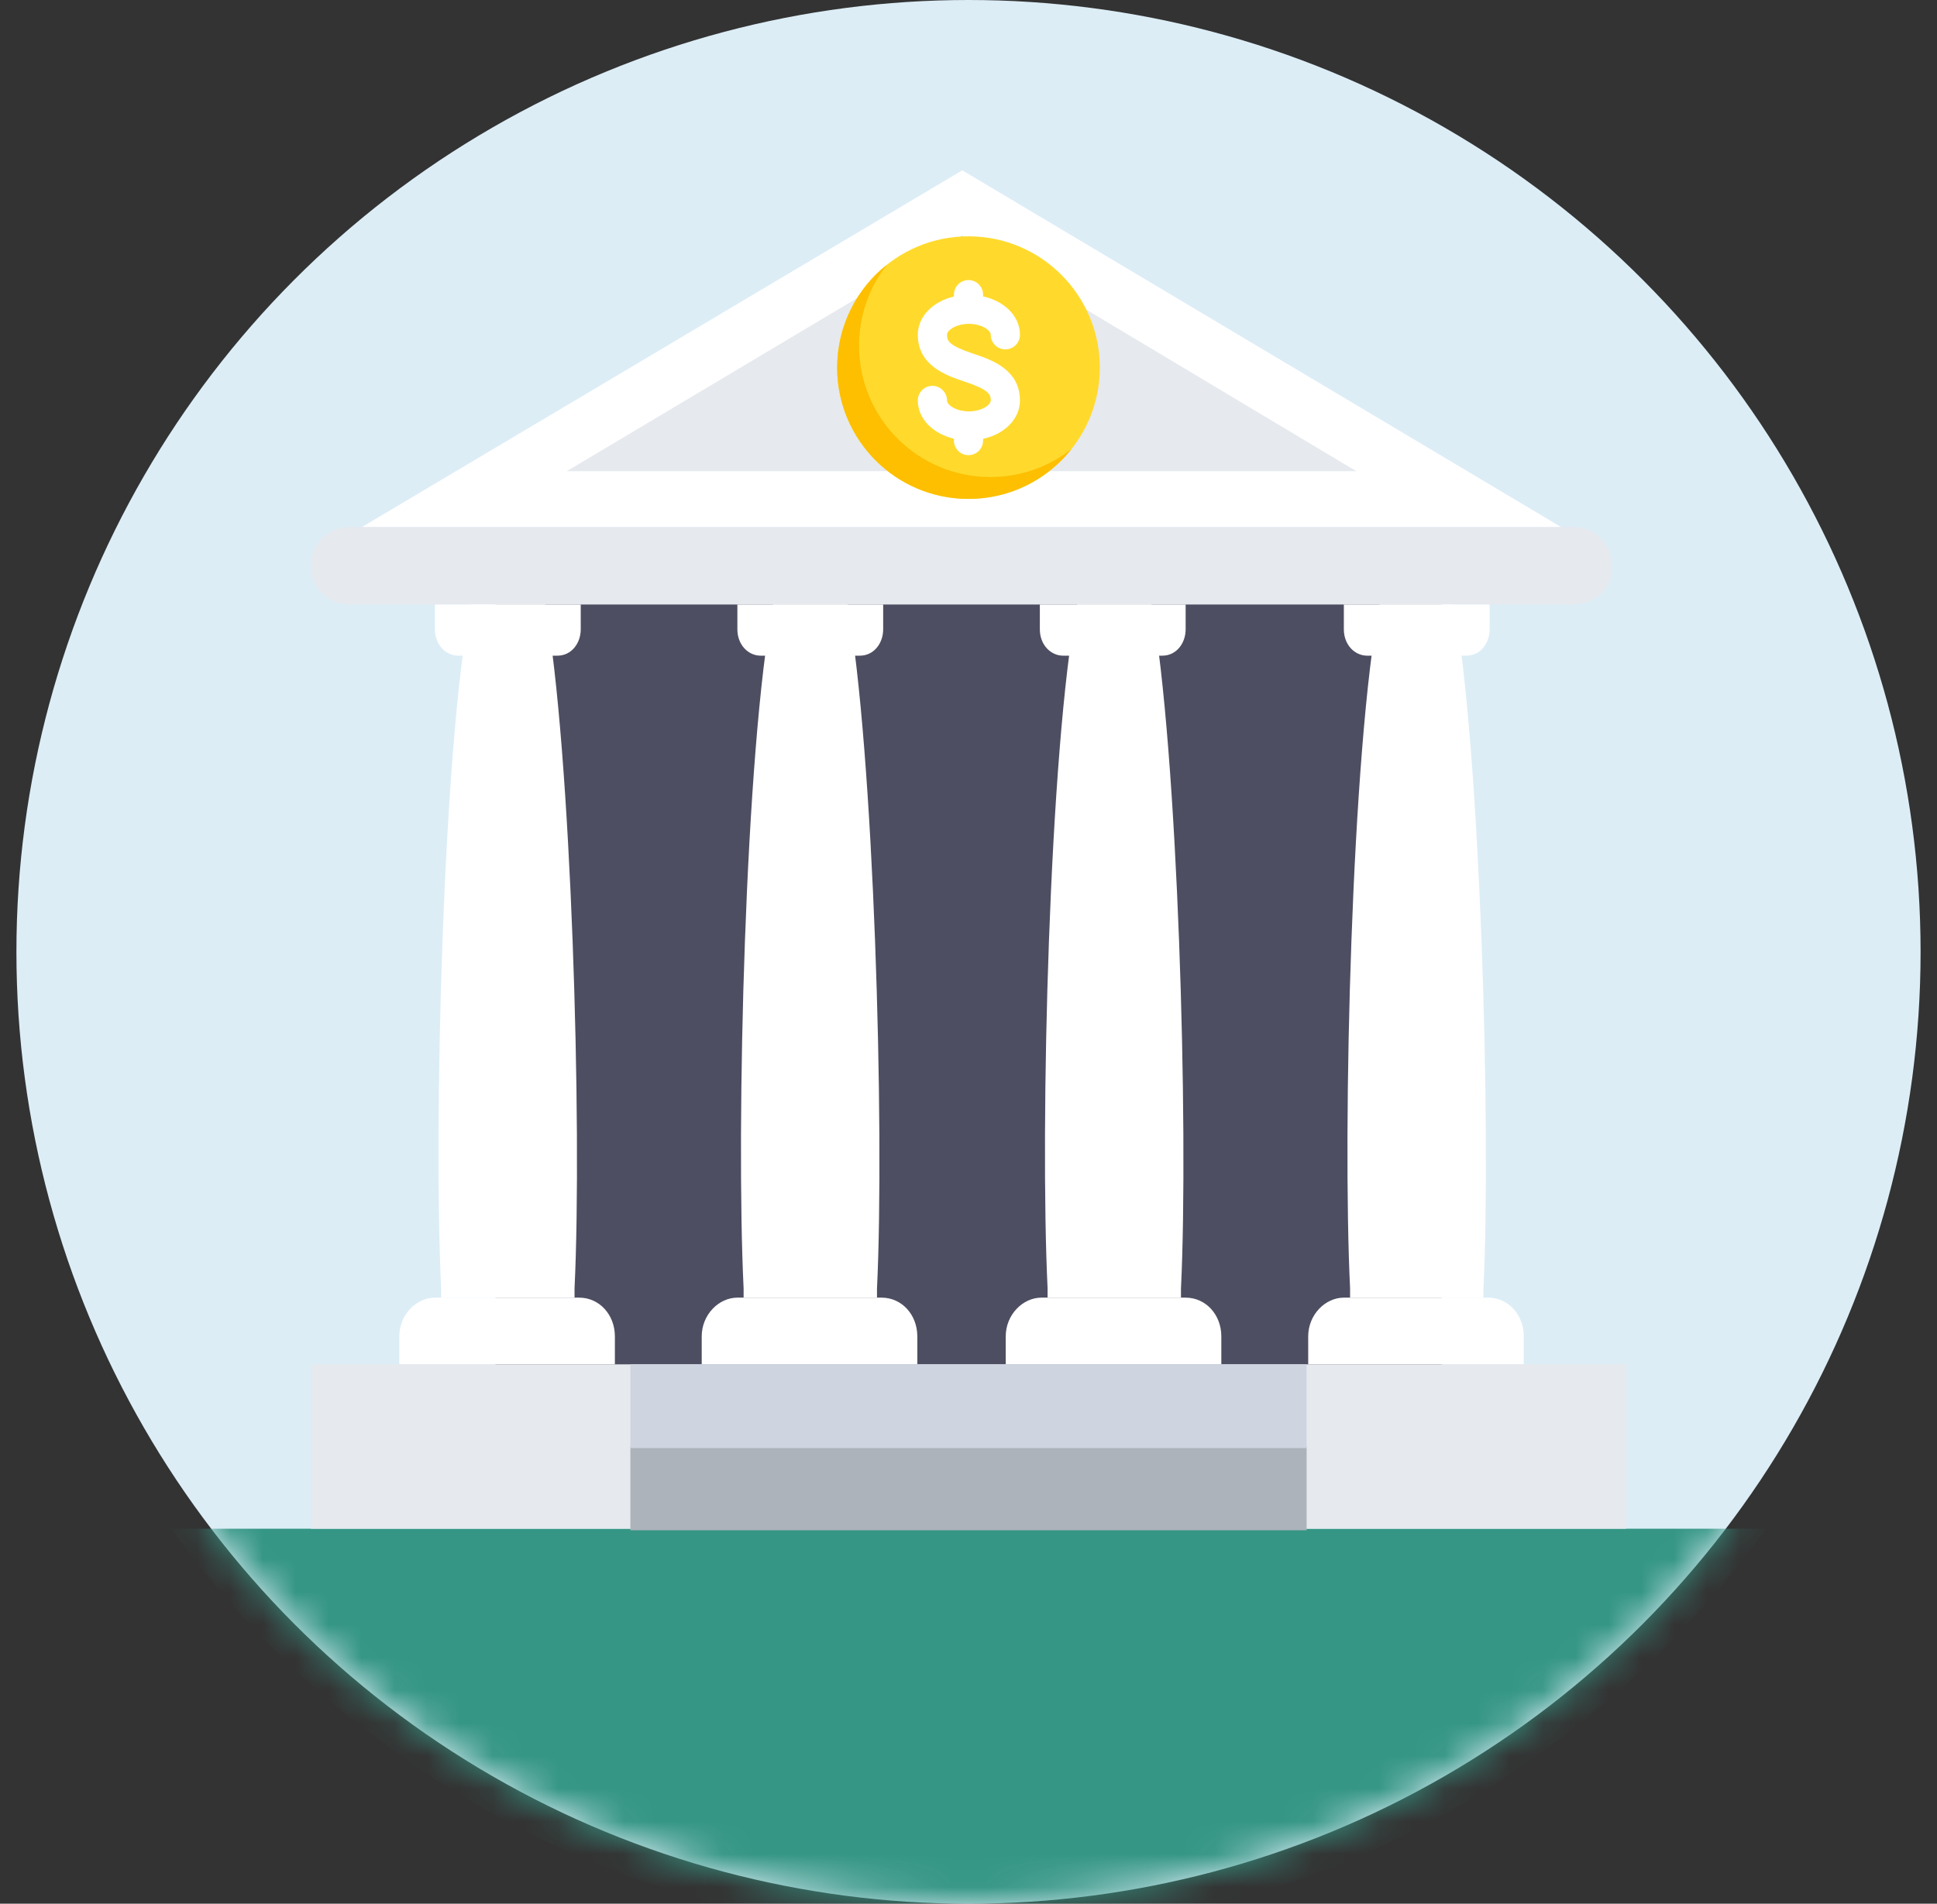 <?xml version="1.0" encoding="UTF-8"?>
<svg width="59px" height="58px" viewBox="0 0 59 58" version="1.1" xmlns="http://www.w3.org/2000/svg" xmlns:xlink="http://www.w3.org/1999/xlink">
    <rect x="0" y="0" width="59" height="58" fill="#333333" stroke="none"/>
    <!-- Generator: Sketch 53.2 (72643) - https://sketchapp.com -->
    <title>bankaccount_setting</title>
    <desc>Created with Sketch.</desc>
    <defs>
        <circle id="path-1" cx="29" cy="29" r="29"></circle>
    </defs>
    <g id="bankaccount_setting" stroke="none" stroke-width="1" fill="none" fill-rule="evenodd">
        <g id="icon" transform="translate(0.5, 0)">
            <mask id="mask-2" fill="white">
                <use xlink:href="#path-1"></use>
            </mask>
            <use id="Oval-5" fill="#DCEDF6" fill-rule="nonzero" xlink:href="#path-1"></use>
            <g id="museum" mask="url(#mask-2)">
                <g transform="translate(4, 5)">
                    <path d="M0.717,41.575 C6.15,49.087 15.031,54 25,54 C35.016,54 43.85,49.087 49.283,41.575 L0.717,41.575 Z" id="Path" fill="#359685" fill-rule="nonzero"></path>
                    <rect id="Rectangle" fill="#4E4E62" fill-rule="nonzero" x="10.591" y="12.236" width="28.819" height="26.882"></rect>
                    <path d="M43.425,13.417 L6.15,13.417 C5.488,13.417 4.969,12.898 4.969,12.236 L4.969,12.236 C4.969,11.575 5.488,11.055 6.15,11.055 L43.425,11.055 C44.087,11.055 44.606,11.575 44.606,12.236 L44.606,12.236 C44.654,12.898 44.087,13.417 43.425,13.417 Z" id="Path" fill="#E6E9EE" fill-rule="nonzero"></path>
                    <polygon id="Path" fill="#FFFFFF" fill-rule="nonzero" points="24.811 0.189 6.528 11.055 43.047 11.055"></polygon>
                    <g id="Group" stroke-width="1" fill="none" fill-rule="evenodd" transform="translate(12.717, 2.15)">
                        <polygon id="Path" fill="#E6E9EE" fill-rule="nonzero" points="0.047 7.205 12.094 0.024 24.094 7.205"></polygon>
                        <path d="M24.803,11.268 C23.953,15.661 23.669,27.236 23.906,32.102 C23.906,32.197 23.906,32.291 23.906,32.386 L27.969,32.386 C27.969,32.291 27.969,32.197 27.969,32.102 C28.205,27.236 27.874,15.661 27.071,11.268 L24.803,11.268 Z" id="Path" fill="#FFFFFF" fill-rule="nonzero"></path>
                    </g>
                    <g id="Group" stroke-width="1" fill="none" fill-rule="evenodd" transform="translate(35.276, 13.37)">
                        <path d="M1.157,0.047 L1.157,0.803 C1.157,1.276 1.488,1.606 1.866,1.606 L4.89,1.606 C5.315,1.606 5.598,1.228 5.598,0.803 L5.598,0.047 L1.157,0.047 Z" id="Path" fill="#FFFFFF" fill-rule="nonzero"></path>
                        <path d="M6.638,23.197 L6.638,22.346 C6.638,21.685 6.165,21.165 5.551,21.165 L1.157,21.165 C0.591,21.165 0.071,21.685 0.071,22.346 L0.071,23.197 L6.638,23.197 Z" id="Path" fill="#FFFFFF" fill-rule="nonzero"></path>
                    </g>
                    <path d="M28.307,13.417 C27.457,17.811 27.173,29.386 27.409,34.252 C27.409,34.346 27.409,34.441 27.409,34.535 L31.472,34.535 C31.472,34.441 31.472,34.346 31.472,34.252 C31.709,29.386 31.378,17.811 30.575,13.417 L28.307,13.417 Z" id="Path" fill="#FFFFFF" fill-rule="nonzero"></path>
                    <g id="Group" stroke-width="1" fill="none" fill-rule="evenodd" transform="translate(26.063, 13.37)">
                        <path d="M1.11,0.047 L1.11,0.803 C1.11,1.276 1.441,1.606 1.819,1.606 L4.843,1.606 C5.268,1.606 5.551,1.228 5.551,0.803 L5.551,0.047 L1.11,0.047 Z" id="Path" fill="#FFFFFF" fill-rule="nonzero"></path>
                        <path d="M6.638,23.197 L6.638,22.346 C6.638,21.685 6.165,21.165 5.551,21.165 L1.157,21.165 C0.591,21.165 0.071,21.685 0.071,22.346 L0.071,23.197 L6.638,23.197 Z" id="Path" fill="#FFFFFF" fill-rule="nonzero"></path>
                    </g>
                    <path d="M19.047,13.417 C18.197,17.811 17.913,29.386 18.15,34.252 C18.15,34.346 18.15,34.441 18.15,34.535 L22.213,34.535 C22.213,34.441 22.213,34.346 22.213,34.252 C22.449,29.386 22.118,17.811 21.315,13.417 L19.047,13.417 Z" id="Path" fill="#FFFFFF" fill-rule="nonzero"></path>
                    <g id="Group" stroke-width="1" fill="none" fill-rule="evenodd" transform="translate(16.85, 13.37)">
                        <path d="M1.11,0.047 L1.11,0.803 C1.11,1.276 1.441,1.606 1.819,1.606 L4.843,1.606 C5.268,1.606 5.551,1.228 5.551,0.803 L5.551,0.047 L1.11,0.047 Z" id="Path" fill="#FFFFFF" fill-rule="nonzero"></path>
                        <path d="M6.591,23.197 L6.591,22.346 C6.591,21.685 6.118,21.165 5.504,21.165 L1.11,21.165 C0.543,21.165 0.024,21.685 0.024,22.346 L0.024,23.197 L6.591,23.197 Z" id="Path" fill="#FFFFFF" fill-rule="nonzero"></path>
                    </g>
                    <path d="M9.835,13.417 C8.984,17.811 8.701,29.386 8.937,34.252 C8.937,34.346 8.937,34.441 8.937,34.535 L13,34.535 C13,34.441 13,34.346 13,34.252 C13.236,29.386 12.906,17.811 12.102,13.417 L9.835,13.417 Z" id="Path" fill="#FFFFFF" fill-rule="nonzero"></path>
                    <g id="Group" stroke-width="1" fill="none" fill-rule="evenodd" transform="translate(7.638, 13.37)">
                        <path d="M1.11,0.047 L1.11,0.803 C1.11,1.276 1.441,1.606 1.819,1.606 L4.843,1.606 C5.268,1.606 5.551,1.228 5.551,0.803 L5.551,0.047 L1.11,0.047 Z" id="Path" fill="#FFFFFF" fill-rule="nonzero"></path>
                        <path d="M6.591,23.197 L6.591,22.346 C6.591,21.685 6.118,21.165 5.504,21.165 L1.11,21.165 C0.543,21.165 0.024,21.685 0.024,22.346 L0.024,23.197 L6.591,23.197 Z" id="Path" fill="#FFFFFF" fill-rule="nonzero"></path>
                    </g>
                    <rect id="Rectangle" fill="#E6E9EE" fill-rule="nonzero" x="4.969" y="36.567" width="40.063" height="5.008"></rect>
                    <rect id="Rectangle" fill="#ACB3BA" fill-rule="nonzero" x="14.701" y="39.071" width="20.598" height="2.551"></rect>
                    <rect id="Rectangle" fill="#CED5E0" fill-rule="nonzero" x="14.701" y="36.567" width="20.598" height="2.551"></rect>
                    <g id="Group-7" stroke-width="1" fill="none" fill-rule="evenodd" transform="translate(21, 2.2)">
                        <path d="M4,0 C6.209,0 8,1.791 8,4 C8,6.209 6.209,8 4,8 C1.791,8 0,6.209 0,4 C0,1.791 1.791,0 4,0" id="Fill-1" fill="#FFDA2D"></path>
                        <path d="M4.152,3.578 C3.401,3.328 3.345,3.187 3.345,3 C3.345,2.867 3.611,2.667 4.012,2.667 C4.412,2.667 4.678,2.867 4.678,3 C4.678,3.245 4.877,3.444 5.123,3.444 C5.369,3.444 5.567,3.245 5.567,3 C5.567,2.434 5.098,1.974 4.444,1.83 L4.444,1.778 C4.444,1.532 4.246,1.333 4,1.333 C3.754,1.333 3.556,1.532 3.556,1.778 L3.556,1.835 C2.914,1.986 2.456,2.441 2.456,3 C2.456,3.95 3.342,4.245 3.871,4.422 C4.622,4.672 4.678,4.813 4.678,5 C4.678,5.133 4.412,5.333 4.012,5.333 C3.611,5.333 3.345,5.133 3.345,5 C3.345,4.755 3.146,4.556 2.901,4.556 C2.655,4.556 2.456,4.755 2.456,5 C2.456,5.559 2.914,6.014 3.556,6.165 L3.556,6.222 C3.556,6.468 3.754,6.667 4,6.667 C4.246,6.667 4.444,6.468 4.444,6.222 L4.444,6.17 C5.098,6.026 5.567,5.566 5.567,5 C5.567,4.05 4.681,3.755 4.152,3.578" id="Fill-3" fill="#FFFFFF"></path>
                        <path d="M4.667,7.333 C2.458,7.333 0.667,5.542 0.667,3.333 C0.667,2.399 0.987,1.539 1.524,0.858 C0.596,1.59 0,2.725 0,4 C0,6.209 1.791,8 4,8 C5.274,8 6.41,7.404 7.142,6.476 C6.461,7.013 5.601,7.333 4.667,7.333" id="Fill-5" fill="#FDBF00"></path>
                    </g>
                </g>
            </g>
        </g>
    </g>
</svg>